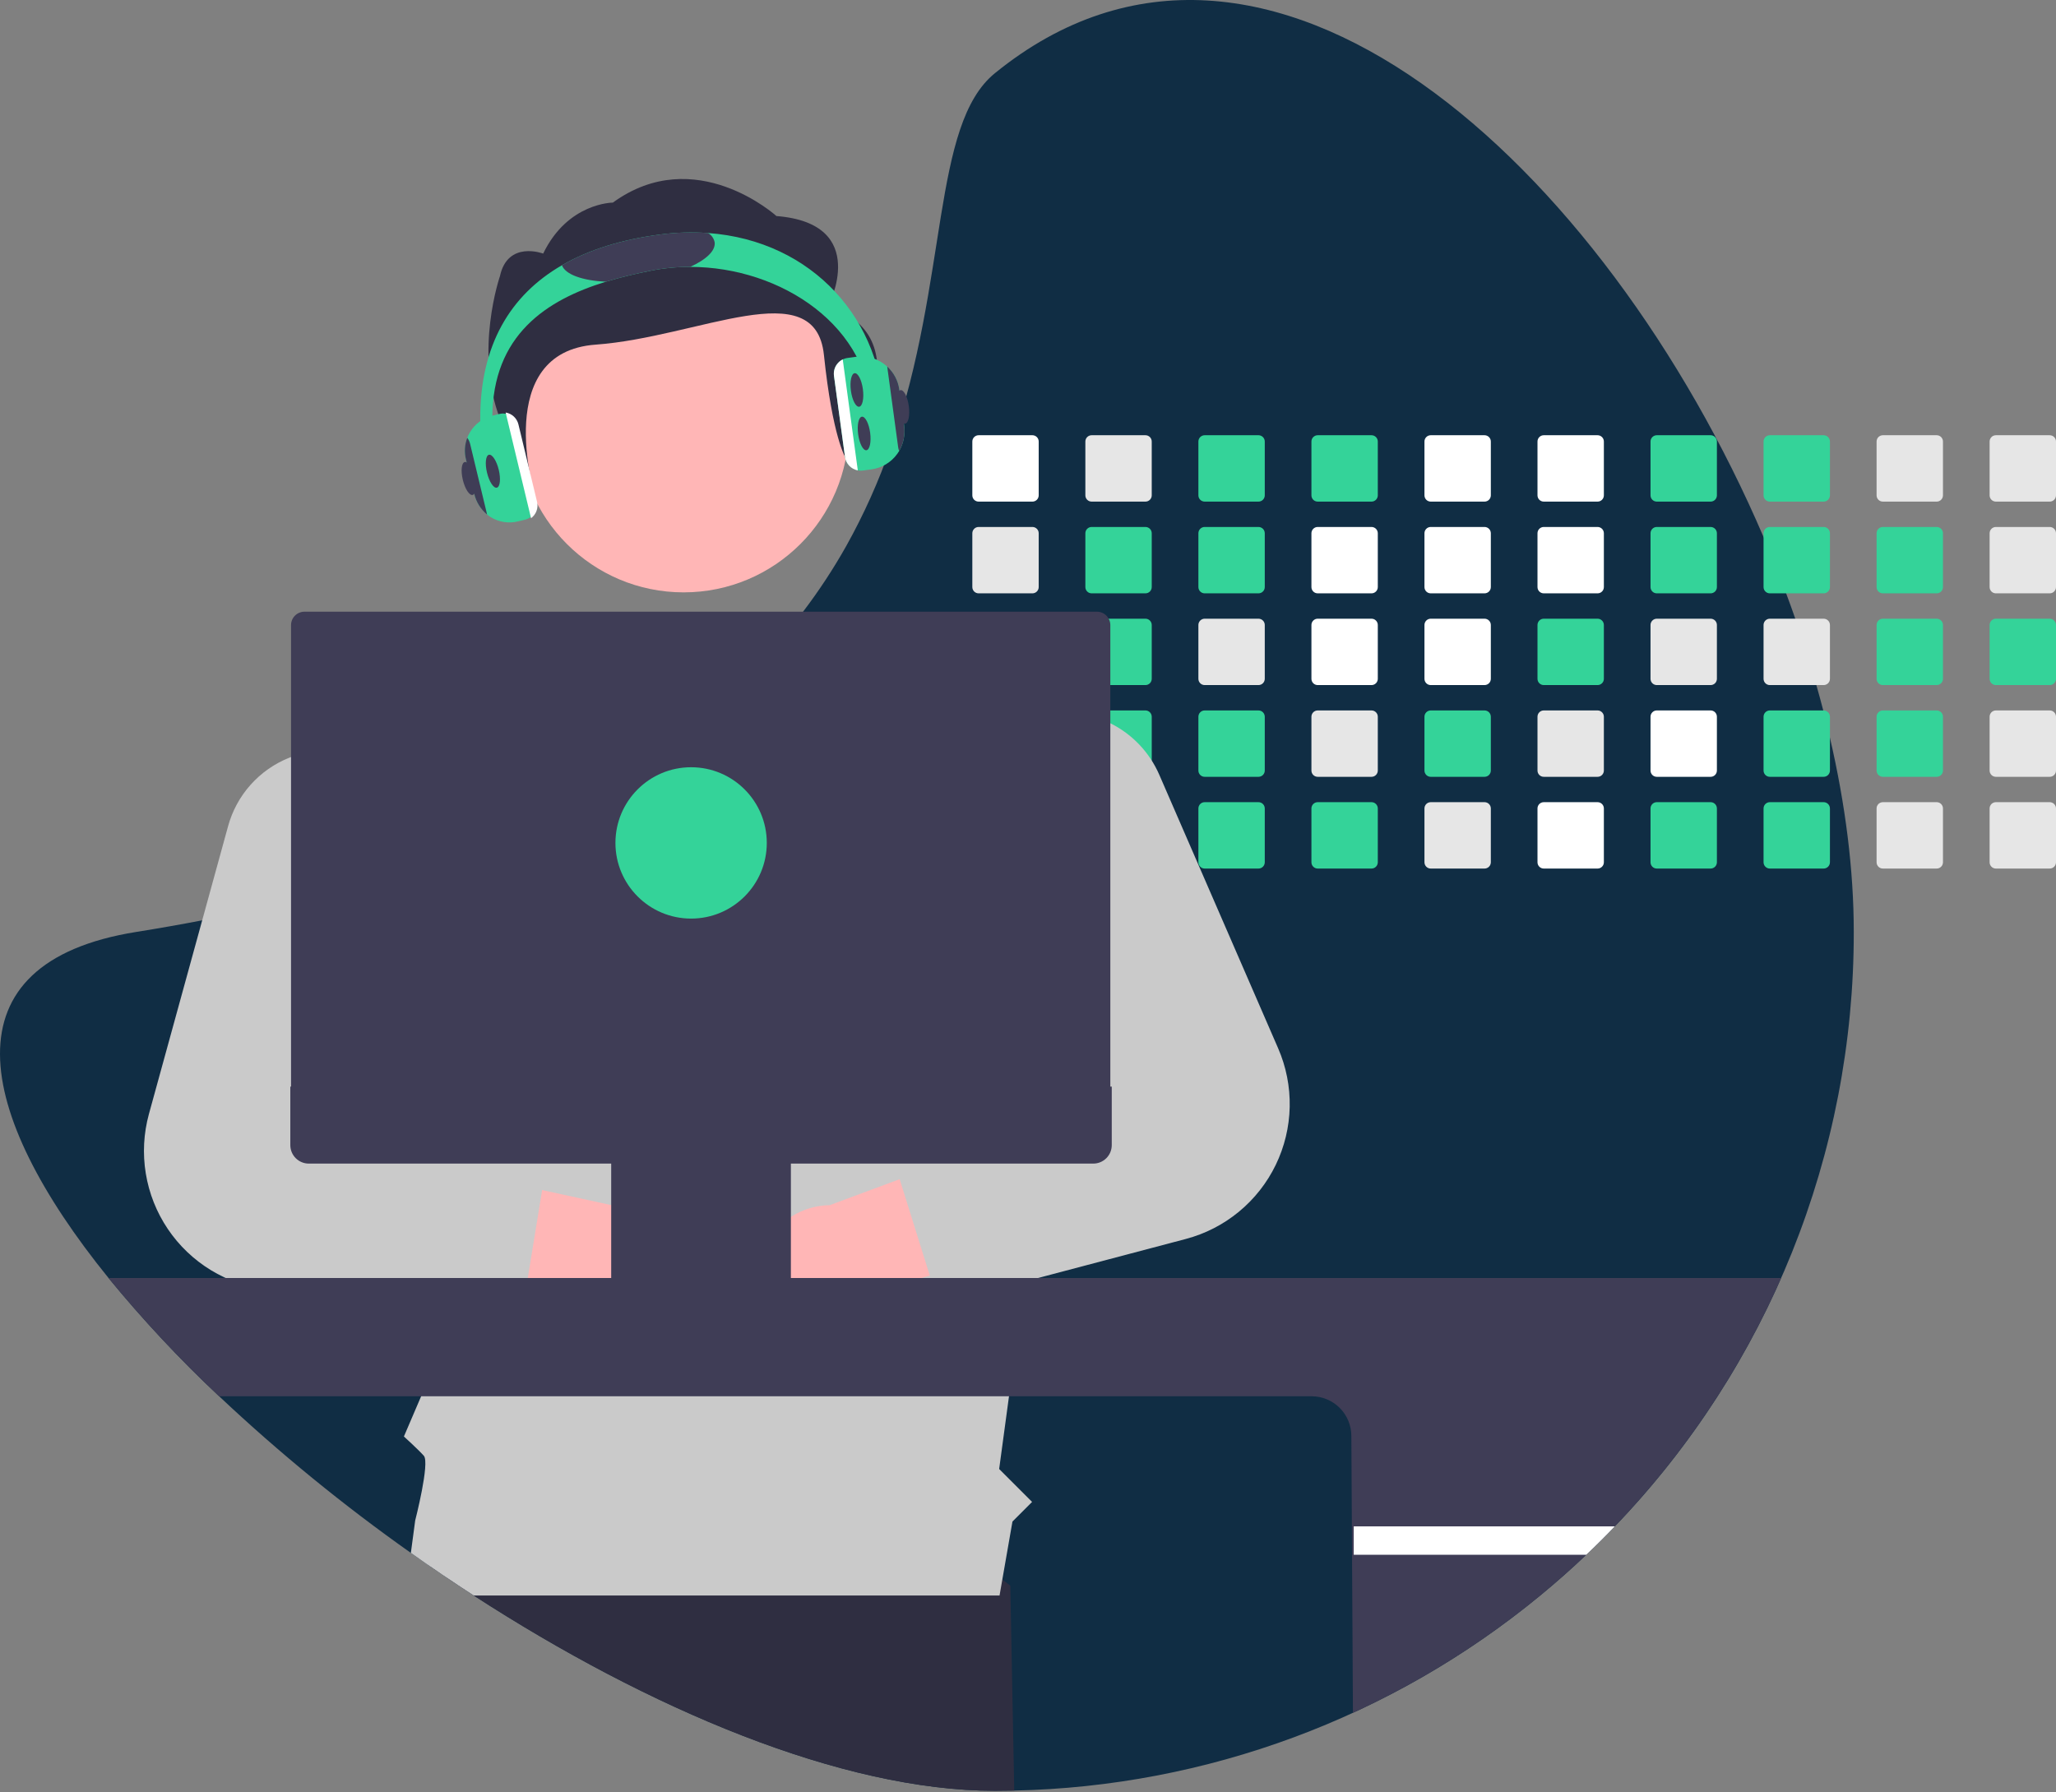 <svg width="725" height="632" viewBox="0 0 725 632" fill="none" xmlns="http://www.w3.org/2000/svg">
<rect x="0" y="0" width="725" height="632" fill="#808080" stroke="none"/>
<g clip-path="url(#clip0_1_4)">
<path d="M653.688 328.635C653.783 406.774 623.58 481.907 569.428 538.24C566.164 541.658 562.811 544.994 559.37 548.247C554.128 553.234 548.709 558.027 543.115 562.627C490.779 605.746 425.444 629.975 357.649 631.408C355.39 631.459 353.123 631.484 350.847 631.484C296.779 631.484 228.774 602.605 167.06 562.627C161.955 559.32 156.894 555.936 151.879 552.475C149.535 550.873 147.202 549.247 144.881 547.599C121.079 530.792 98.486 512.335 77.269 492.364C63.377 479.326 50.35 465.397 38.271 450.664C-9.148 392.173 -19.607 339.469 47.997 328.635C56.001 327.356 63.769 325.989 71.302 324.535C82.213 322.438 92.654 320.173 102.627 317.741C116.061 314.476 128.683 310.936 140.491 307.12C144.463 305.841 148.345 304.537 152.135 303.207C208.172 283.525 245.678 257.86 271.207 230.012C275.537 225.298 279.529 220.527 283.183 215.7C288.774 208.352 293.852 200.628 298.382 192.583C304.634 181.404 309.885 169.695 314.074 157.592L314.304 156.927C334.617 98.333 328.437 43.983 350.847 25.793C446.64 -51.971 565.899 58.773 621.877 189.369C624.698 195.95 627.352 202.57 629.838 209.23C630.955 212.205 632.031 215.186 633.069 218.172C635.796 225.954 638.271 233.757 640.493 241.579C641.345 244.562 642.158 247.543 642.931 250.52C643.758 253.734 644.55 256.939 645.283 260.144C650.73 283.611 653.688 306.753 653.688 328.635Z" fill="#102D44"/>
<path d="M357.649 631.408C355.39 631.459 353.123 631.484 350.847 631.484C296.779 631.484 228.774 602.605 167.06 562.627C161.955 559.32 156.894 555.936 151.879 552.475L156.278 525.71L289.431 508.031L356.259 559.132L357.649 631.408Z" fill="#2F2E41"/>
<path d="M364.059 153.475H345.085C344.497 153.475 343.933 153.708 343.518 154.124C343.102 154.54 342.869 155.103 342.868 155.691V174.674C342.869 174.964 342.926 175.252 343.038 175.52C343.149 175.788 343.313 176.032 343.519 176.237C343.724 176.442 343.969 176.605 344.237 176.715C344.506 176.826 344.794 176.882 345.085 176.882H364.059C364.645 176.882 365.208 176.649 365.623 176.236C366.039 175.822 366.273 175.26 366.275 174.674V155.691C366.274 155.103 366.04 154.541 365.624 154.126C365.209 153.71 364.646 153.476 364.059 153.475Z" fill="white"/>
<path d="M364.059 185.823H345.085C344.497 185.823 343.933 186.057 343.518 186.473C343.102 186.888 342.869 187.452 342.868 188.039V207.022C342.869 207.313 342.926 207.601 343.038 207.869C343.149 208.137 343.313 208.381 343.519 208.586C343.724 208.791 343.969 208.953 344.237 209.064C344.506 209.174 344.794 209.231 345.085 209.23H364.059C364.645 209.23 365.208 208.998 365.623 208.584C366.039 208.17 366.273 207.609 366.275 207.022V188.039C366.274 187.452 366.04 186.889 365.624 186.474C365.209 186.059 364.646 185.825 364.059 185.823Z" fill="#E6E6E6"/>
<path d="M364.059 218.172H345.085C344.497 218.172 343.933 218.406 343.518 218.821C343.102 219.237 342.869 219.8 342.868 220.388V239.363C342.868 239.654 342.925 239.942 343.036 240.211C343.147 240.48 343.31 240.725 343.516 240.931C343.722 241.137 343.967 241.3 344.236 241.411C344.505 241.522 344.793 241.579 345.085 241.579H364.059C364.647 241.578 365.21 241.345 365.626 240.929C366.041 240.514 366.275 239.95 366.275 239.363V220.388C366.274 219.801 366.04 219.238 365.624 218.823C365.209 218.408 364.646 218.174 364.059 218.172Z" fill="#E6E6E6"/>
<path d="M366.241 252.345C366.147 251.834 365.877 251.373 365.479 251.04C365.08 250.707 364.578 250.523 364.059 250.52H345.085C344.497 250.521 343.933 250.754 343.518 251.17C343.102 251.585 342.869 252.149 342.868 252.737V271.711C342.868 272.002 342.925 272.291 343.036 272.56C343.147 272.829 343.31 273.074 343.516 273.28C343.722 273.485 343.967 273.649 344.236 273.76C344.505 273.871 344.793 273.928 345.085 273.927H364.059C364.647 273.927 365.21 273.694 365.626 273.278C366.041 272.862 366.275 272.299 366.275 271.711V252.737C366.277 252.605 366.266 252.474 366.241 252.345Z" fill="#E6E6E6"/>
<path d="M364.92 283.04C364.647 282.927 364.354 282.869 364.059 282.869H345.084C344.793 282.869 344.505 282.925 344.236 283.037C343.967 283.148 343.722 283.311 343.516 283.517C343.31 283.723 343.147 283.967 343.036 284.237C342.925 284.506 342.868 284.794 342.868 285.085V304.06C342.867 304.351 342.923 304.64 343.034 304.909C343.145 305.179 343.309 305.424 343.515 305.63C343.721 305.836 343.965 305.999 344.235 306.11C344.504 306.221 344.793 306.277 345.084 306.276H364.059C364.647 306.276 365.21 306.042 365.626 305.627C366.041 305.211 366.275 304.648 366.275 304.06V285.085C366.274 284.649 366.145 284.223 365.904 283.859C365.663 283.496 365.321 283.211 364.92 283.04Z" fill="#E6E6E6"/>
<path d="M403.917 153.475H384.943C384.355 153.475 383.792 153.708 383.376 154.124C382.961 154.54 382.727 155.103 382.727 155.691V174.674C382.727 174.964 382.785 175.252 382.896 175.52C383.008 175.788 383.171 176.032 383.377 176.237C383.583 176.442 383.827 176.605 384.096 176.715C384.365 176.826 384.652 176.882 384.943 176.882H403.917C404.504 176.882 405.066 176.649 405.482 176.236C405.897 175.822 406.132 175.26 406.134 174.674V155.691C406.132 155.103 405.898 154.541 405.483 154.126C405.067 153.71 404.505 153.476 403.917 153.475Z" fill="#E6E6E6"/>
<path d="M403.917 185.823H384.943C384.355 185.823 383.792 186.057 383.376 186.473C382.961 186.888 382.727 187.452 382.727 188.039V207.022C382.727 207.313 382.785 207.601 382.896 207.869C383.008 208.137 383.171 208.381 383.377 208.586C383.583 208.791 383.827 208.953 384.096 209.064C384.365 209.174 384.652 209.231 384.943 209.23H403.917C404.504 209.23 405.066 208.998 405.482 208.584C405.897 208.17 406.132 207.609 406.134 207.022V188.039C406.132 187.452 405.898 186.889 405.483 186.474C405.067 186.059 404.505 185.825 403.917 185.823Z" fill="#34D399"/>
<path d="M403.917 218.172H384.943C384.355 218.172 383.792 218.406 383.376 218.821C382.961 219.237 382.727 219.8 382.727 220.388V239.363C382.726 239.654 382.783 239.942 382.894 240.211C383.005 240.48 383.169 240.725 383.375 240.931C383.58 241.137 383.825 241.3 384.094 241.411C384.363 241.522 384.652 241.579 384.943 241.579H403.917C404.505 241.578 405.069 241.345 405.484 240.929C405.9 240.514 406.133 239.95 406.134 239.363V220.388C406.132 219.801 405.898 219.238 405.483 218.823C405.067 218.408 404.505 218.174 403.917 218.172Z" fill="#34D399"/>
<path d="M403.917 250.52H384.943C384.478 250.521 384.026 250.668 383.649 250.94C383.273 251.212 382.992 251.596 382.846 252.038C382.767 252.262 382.727 252.499 382.727 252.737V271.711C382.726 272.002 382.783 272.291 382.894 272.56C383.005 272.829 383.169 273.074 383.375 273.28C383.58 273.485 383.825 273.649 384.094 273.76C384.363 273.871 384.652 273.928 384.943 273.927H403.917C404.505 273.927 405.069 273.694 405.484 273.278C405.9 272.862 406.133 272.299 406.134 271.711V252.737C406.132 252.149 405.898 251.587 405.483 251.171C405.067 250.756 404.505 250.522 403.917 250.52Z" fill="#34D399"/>
<path d="M403.917 282.869H384.943C384.652 282.869 384.363 282.925 384.094 283.037C383.825 283.148 383.58 283.311 383.375 283.517C383.169 283.723 383.005 283.967 382.894 284.237C382.783 284.506 382.726 284.794 382.727 285.085V304.06C382.726 304.351 382.783 304.639 382.894 304.909C383.005 305.178 383.169 305.422 383.375 305.628C383.58 305.834 383.825 305.997 384.094 306.109C384.363 306.22 384.652 306.277 384.943 306.276H403.917C404.505 306.276 405.069 306.042 405.484 305.627C405.9 305.211 406.133 304.648 406.134 304.06V285.085C406.133 284.498 405.9 283.934 405.484 283.519C405.069 283.103 404.505 282.869 403.917 282.869Z" fill="#E6E6E6"/>
<path d="M443.775 153.475H424.801C424.213 153.475 423.65 153.708 423.234 154.124C422.819 154.54 422.585 155.103 422.585 155.691V174.674C422.585 174.964 422.643 175.252 422.754 175.52C422.866 175.788 423.029 176.032 423.235 176.237C423.441 176.442 423.685 176.605 423.954 176.715C424.223 176.826 424.511 176.882 424.801 176.882H443.775C444.362 176.882 444.924 176.649 445.34 176.236C445.755 175.822 445.99 175.26 445.992 174.674V155.691C445.99 155.103 445.756 154.541 445.341 154.126C444.925 153.71 444.363 153.476 443.775 153.475Z" fill="#34D399"/>
<path d="M443.775 185.823H424.801C424.213 185.823 423.65 186.057 423.234 186.473C422.819 186.888 422.585 187.452 422.585 188.039V207.022C422.585 207.313 422.643 207.601 422.754 207.869C422.866 208.137 423.029 208.381 423.235 208.586C423.441 208.791 423.685 208.953 423.954 209.064C424.223 209.174 424.511 209.231 424.801 209.23H443.775C444.362 209.23 444.924 208.998 445.34 208.584C445.755 208.17 445.99 207.609 445.992 207.022V188.039C445.99 187.452 445.756 186.889 445.341 186.474C444.925 186.059 444.363 185.825 443.775 185.823Z" fill="#34D399"/>
<path d="M443.775 218.172H424.801C424.213 218.172 423.65 218.406 423.234 218.821C422.819 219.237 422.585 219.8 422.585 220.388V239.363C422.584 239.654 422.641 239.942 422.752 240.211C422.864 240.48 423.027 240.725 423.233 240.931C423.439 241.137 423.683 241.3 423.952 241.411C424.221 241.522 424.51 241.579 424.801 241.579H443.775C444.363 241.578 444.927 241.345 445.342 240.929C445.758 240.514 445.992 239.95 445.992 239.363V220.388C445.99 219.801 445.756 219.238 445.341 218.823C444.925 218.408 444.363 218.174 443.775 218.172Z" fill="#E6E6E6"/>
<path d="M443.775 250.52H424.801C424.213 250.521 423.65 250.754 423.234 251.17C422.819 251.585 422.585 252.149 422.585 252.737V271.711C422.584 272.002 422.641 272.291 422.752 272.56C422.864 272.829 423.027 273.074 423.233 273.28C423.439 273.485 423.683 273.649 423.952 273.76C424.221 273.871 424.51 273.928 424.801 273.927H443.775C444.363 273.927 444.927 273.694 445.342 273.278C445.758 272.862 445.992 272.299 445.992 271.711V252.737C445.99 252.149 445.756 251.587 445.341 251.171C444.925 250.756 444.363 250.522 443.775 250.52Z" fill="#34D399"/>
<path d="M443.775 282.869H424.801C424.51 282.869 424.221 282.925 423.952 283.037C423.683 283.148 423.439 283.311 423.233 283.517C423.027 283.723 422.864 283.967 422.752 284.237C422.641 284.506 422.584 284.794 422.585 285.085V304.06C422.584 304.351 422.641 304.639 422.752 304.909C422.864 305.178 423.027 305.422 423.233 305.628C423.439 305.834 423.683 305.997 423.952 306.109C424.221 306.22 424.51 306.277 424.801 306.276H443.775C444.363 306.276 444.927 306.042 445.342 305.627C445.758 305.211 445.992 304.648 445.992 304.06V285.085C445.992 284.498 445.758 283.934 445.342 283.519C444.927 283.103 444.363 282.869 443.775 282.869Z" fill="#34D399"/>
<path d="M483.634 153.475H464.659C464.072 153.475 463.508 153.708 463.093 154.124C462.677 154.54 462.443 155.103 462.443 155.691V174.674C462.443 174.964 462.501 175.252 462.613 175.52C462.724 175.788 462.888 176.032 463.093 176.237C463.299 176.442 463.543 176.605 463.812 176.715C464.081 176.826 464.369 176.882 464.659 176.882H483.634C484.22 176.882 484.783 176.649 485.198 176.236C485.614 175.822 485.848 175.26 485.85 174.674V155.691C485.848 155.103 485.614 154.541 485.199 154.126C484.784 153.71 484.221 153.476 483.634 153.475Z" fill="#34D399"/>
<path d="M483.634 185.823H464.659C464.072 185.823 463.508 186.057 463.093 186.473C462.677 186.888 462.443 187.452 462.443 188.039V207.022C462.443 207.313 462.501 207.601 462.613 207.869C462.724 208.137 462.888 208.381 463.093 208.586C463.299 208.791 463.543 208.953 463.812 209.064C464.081 209.174 464.369 209.231 464.659 209.23H483.634C484.22 209.23 484.783 208.998 485.198 208.584C485.614 208.17 485.848 207.609 485.85 207.022V188.039C485.849 187.452 485.614 186.889 485.199 186.474C484.784 186.059 484.221 185.825 483.634 185.823Z" fill="white"/>
<path d="M483.634 218.172H464.659C464.072 218.172 463.508 218.406 463.093 218.821C462.677 219.237 462.443 219.8 462.443 220.388V239.363C462.443 239.654 462.499 239.942 462.611 240.211C462.722 240.481 462.885 240.725 463.091 240.931C463.297 241.137 463.541 241.3 463.811 241.411C464.08 241.522 464.368 241.579 464.659 241.579H483.634C484.222 241.578 484.785 241.345 485.201 240.929C485.616 240.514 485.85 239.95 485.85 239.363V220.388C485.849 219.801 485.614 219.238 485.199 218.823C484.784 218.408 484.221 218.174 483.634 218.172Z" fill="white"/>
<path d="M483.634 250.52H464.659C464.072 250.521 463.508 250.754 463.093 251.17C462.677 251.585 462.443 252.149 462.443 252.737V271.711C462.443 272.002 462.499 272.291 462.611 272.56C462.722 272.829 462.885 273.074 463.091 273.28C463.297 273.485 463.541 273.649 463.811 273.76C464.08 273.871 464.368 273.928 464.659 273.927H483.634C484.222 273.927 484.785 273.694 485.201 273.278C485.616 272.862 485.85 272.299 485.85 271.711V252.737C485.848 252.149 485.614 251.587 485.199 251.171C484.784 250.756 484.221 250.522 483.634 250.52Z" fill="#E6E6E6"/>
<path d="M483.634 282.869H464.659C464.368 282.869 464.08 282.925 463.811 283.037C463.541 283.148 463.297 283.311 463.091 283.517C462.885 283.723 462.722 283.967 462.611 284.237C462.499 284.506 462.443 284.794 462.443 285.085V304.06C462.443 304.351 462.499 304.639 462.611 304.909C462.722 305.178 462.885 305.422 463.091 305.628C463.297 305.834 463.541 305.997 463.811 306.109C464.08 306.22 464.368 306.277 464.659 306.276H483.634C484.222 306.276 484.785 306.042 485.201 305.627C485.616 305.211 485.85 304.648 485.85 304.06V285.085C485.85 284.498 485.616 283.934 485.201 283.519C484.785 283.103 484.222 282.869 483.634 282.869Z" fill="#34D399"/>
<path d="M523.492 153.475H504.509C503.923 153.477 503.361 153.711 502.947 154.126C502.534 154.542 502.301 155.104 502.302 155.691V174.674C502.302 175.259 502.534 175.821 502.948 176.235C503.362 176.649 503.924 176.881 504.509 176.882H523.492C524.079 176.882 524.641 176.649 525.057 176.236C525.472 175.822 525.707 175.26 525.709 174.674V155.691C525.707 155.103 525.473 154.541 525.058 154.126C524.642 153.71 524.08 153.476 523.492 153.475Z" fill="white"/>
<path d="M523.492 185.823H504.509C503.923 185.825 503.361 186.06 502.947 186.475C502.534 186.891 502.301 187.453 502.302 188.039V207.022C502.302 207.608 502.534 208.169 502.948 208.583C503.362 208.997 503.924 209.23 504.509 209.23H523.492C524.079 209.23 524.641 208.998 525.057 208.584C525.472 208.17 525.707 207.609 525.709 207.022V188.039C525.707 187.452 525.473 186.889 525.058 186.474C524.642 186.059 524.08 185.825 523.492 185.823Z" fill="white"/>
<path d="M523.492 218.172H504.509C503.923 218.174 503.361 218.408 502.947 218.824C502.534 219.239 502.301 219.802 502.302 220.388V239.363C502.301 239.653 502.357 239.941 502.468 240.21C502.578 240.478 502.741 240.723 502.946 240.928C503.151 241.134 503.395 241.298 503.663 241.409C503.931 241.521 504.219 241.578 504.509 241.579H523.492C524.08 241.578 524.644 241.345 525.059 240.929C525.475 240.514 525.708 239.95 525.709 239.363V220.388C525.707 219.801 525.473 219.238 525.058 218.823C524.642 218.408 524.08 218.174 523.492 218.172Z" fill="white"/>
<path d="M523.492 250.52H504.509C503.923 250.522 503.361 250.757 502.947 251.172C502.534 251.588 502.301 252.15 502.302 252.737V271.711C502.301 272.002 502.357 272.29 502.468 272.558C502.578 272.827 502.741 273.071 502.946 273.277C503.151 273.483 503.395 273.646 503.663 273.758C503.931 273.87 504.219 273.927 504.509 273.927H523.492C524.08 273.927 524.644 273.694 525.059 273.278C525.475 272.862 525.708 272.299 525.709 271.711V252.737C525.707 252.149 525.473 251.587 525.058 251.171C524.642 250.756 524.08 250.522 523.492 250.52Z" fill="#34D399"/>
<path d="M523.492 282.869H504.509C504.219 282.869 503.931 282.927 503.663 283.039C503.395 283.15 503.151 283.314 502.946 283.519C502.741 283.725 502.578 283.97 502.468 284.238C502.357 284.507 502.301 284.795 502.302 285.085V304.06C502.301 304.35 502.357 304.638 502.468 304.907C502.578 305.176 502.741 305.42 502.946 305.626C503.151 305.832 503.395 305.995 503.663 306.107C503.931 306.218 504.219 306.276 504.509 306.276H523.492C524.08 306.276 524.644 306.042 525.059 305.627C525.475 305.211 525.708 304.648 525.709 304.06V285.085C525.708 284.498 525.475 283.934 525.059 283.519C524.644 283.103 524.08 282.869 523.492 282.869Z" fill="#E6E6E6"/>
<path d="M563.351 153.475H544.368C543.781 153.477 543.22 153.711 542.806 154.126C542.392 154.542 542.16 155.104 542.16 155.691V174.674C542.16 175.259 542.393 175.821 542.807 176.235C543.221 176.649 543.782 176.881 544.368 176.882H563.351C563.937 176.882 564.5 176.649 564.915 176.236C565.33 175.822 565.565 175.26 565.567 174.674V155.691C565.565 155.103 565.331 154.541 564.916 154.126C564.501 153.71 563.938 153.476 563.351 153.475Z" fill="white"/>
<path d="M563.351 185.823H544.368C543.781 185.825 543.22 186.06 542.806 186.475C542.392 186.891 542.16 187.453 542.16 188.039V207.022C542.16 207.608 542.393 208.169 542.807 208.583C543.221 208.997 543.782 209.23 544.368 209.23H563.351C563.937 209.23 564.5 208.998 564.915 208.584C565.33 208.17 565.565 207.609 565.567 207.022V188.039C565.565 187.452 565.331 186.889 564.916 186.474C564.501 186.059 563.938 185.825 563.351 185.823Z" fill="white"/>
<path d="M563.351 218.172H544.368C543.781 218.174 543.22 218.408 542.806 218.824C542.392 219.239 542.16 219.802 542.16 220.388V239.363C542.159 239.653 542.216 239.941 542.326 240.21C542.437 240.478 542.599 240.723 542.804 240.928C543.009 241.134 543.253 241.298 543.521 241.409C543.789 241.521 544.077 241.578 544.368 241.579H563.351C563.938 241.578 564.502 241.345 564.917 240.929C565.333 240.514 565.567 239.95 565.567 239.363V220.388C565.565 219.801 565.331 219.238 564.916 218.823C564.501 218.408 563.938 218.174 563.351 218.172Z" fill="#34D399"/>
<path d="M563.351 250.52H544.368C543.781 250.522 543.22 250.757 542.806 251.172C542.392 251.588 542.16 252.15 542.16 252.737V271.711C542.159 272.002 542.216 272.29 542.326 272.558C542.437 272.827 542.599 273.071 542.804 273.277C543.009 273.483 543.253 273.646 543.521 273.758C543.789 273.87 544.077 273.927 544.368 273.927H563.351C563.938 273.927 564.502 273.694 564.917 273.278C565.333 272.862 565.567 272.299 565.567 271.711V252.737C565.565 252.149 565.331 251.587 564.916 251.171C564.501 250.756 563.938 250.522 563.351 250.52Z" fill="#E6E6E6"/>
<path d="M563.351 282.869H544.368C544.077 282.869 543.789 282.927 543.521 283.039C543.253 283.15 543.009 283.314 542.804 283.519C542.599 283.725 542.437 283.97 542.326 284.238C542.216 284.507 542.159 284.795 542.16 285.085V304.06C542.159 304.35 542.216 304.638 542.326 304.907C542.437 305.176 542.599 305.42 542.804 305.626C543.009 305.832 543.253 305.995 543.521 306.107C543.789 306.218 544.077 306.276 544.368 306.276H563.351C563.938 306.276 564.502 306.042 564.917 305.627C565.333 305.211 565.567 304.648 565.567 304.06V285.085C565.567 284.498 565.333 283.934 564.917 283.519C564.502 283.103 563.938 282.869 563.351 282.869Z" fill="white"/>
<path d="M603.209 153.475H584.226C583.639 153.477 583.078 153.711 582.664 154.126C582.25 154.542 582.018 155.104 582.018 155.691V174.674C582.018 175.259 582.251 175.821 582.665 176.235C583.079 176.649 583.64 176.881 584.226 176.882H603.209C603.795 176.882 604.358 176.649 604.773 176.236C605.189 175.822 605.423 175.26 605.425 174.674V155.691C605.423 155.103 605.189 154.541 604.774 154.126C604.359 153.71 603.796 153.476 603.209 153.475Z" fill="#34D399"/>
<path d="M603.209 185.823H584.226C583.639 185.825 583.078 186.06 582.664 186.475C582.25 186.891 582.018 187.453 582.018 188.039V207.022C582.018 207.608 582.251 208.169 582.665 208.583C583.079 208.997 583.64 209.23 584.226 209.23H603.209C603.795 209.23 604.358 208.998 604.773 208.584C605.189 208.17 605.423 207.609 605.425 207.022V188.039C605.423 187.452 605.189 186.889 604.774 186.474C604.359 186.059 603.796 185.825 603.209 185.823Z" fill="#34D399"/>
<path d="M603.209 218.172H584.226C583.639 218.174 583.078 218.408 582.664 218.824C582.25 219.239 582.018 219.802 582.018 220.388V239.363C582.017 239.653 582.074 239.941 582.184 240.21C582.295 240.478 582.457 240.723 582.662 240.928C582.867 241.134 583.111 241.298 583.379 241.409C583.648 241.521 583.935 241.578 584.226 241.579H603.209C603.796 241.578 604.36 241.345 604.775 240.929C605.191 240.514 605.425 239.95 605.425 239.363V220.388C605.423 219.801 605.189 219.238 604.774 218.823C604.359 218.408 603.796 218.174 603.209 218.172Z" fill="#E6E6E6"/>
<path d="M603.209 250.52H584.226C583.639 250.522 583.078 250.757 582.664 251.172C582.25 251.588 582.018 252.15 582.018 252.737V271.711C582.017 272.002 582.074 272.29 582.184 272.558C582.295 272.827 582.457 273.071 582.662 273.277C582.867 273.483 583.111 273.646 583.379 273.758C583.648 273.87 583.935 273.927 584.226 273.927H603.209C603.796 273.927 604.36 273.694 604.776 273.278C605.191 272.862 605.425 272.299 605.425 271.711V252.737C605.423 252.149 605.189 251.587 604.774 251.171C604.359 250.756 603.796 250.522 603.209 250.52Z" fill="white"/>
<path d="M603.209 282.869H584.226C583.935 282.869 583.648 282.927 583.379 283.039C583.111 283.15 582.867 283.314 582.662 283.519C582.457 283.725 582.295 283.97 582.184 284.238C582.074 284.507 582.017 284.795 582.018 285.085V304.06C582.017 304.35 582.074 304.638 582.184 304.907C582.295 305.176 582.457 305.42 582.662 305.626C582.867 305.832 583.111 305.995 583.379 306.107C583.648 306.218 583.935 306.276 584.226 306.276H603.209C603.796 306.276 604.36 306.042 604.776 305.627C605.191 305.211 605.425 304.648 605.425 304.06V285.085C605.425 284.498 605.191 283.934 604.776 283.519C604.36 283.103 603.796 282.869 603.209 282.869Z" fill="#34D399"/>
<path d="M643.067 153.475H624.084C623.498 153.477 622.936 153.711 622.522 154.126C622.109 154.542 621.876 155.104 621.876 155.691V174.674C621.877 175.259 622.109 175.821 622.523 176.235C622.937 176.649 623.499 176.881 624.084 176.882H643.067C643.654 176.882 644.216 176.649 644.632 176.236C645.047 175.822 645.281 175.26 645.284 174.674V155.691C645.282 155.103 645.048 154.541 644.632 154.126C644.217 153.71 643.654 153.476 643.067 153.475Z" fill="#34D399"/>
<path d="M643.067 185.823H624.084C623.498 185.825 622.936 186.06 622.522 186.475C622.108 186.891 621.876 187.453 621.876 188.039V207.022C621.877 207.608 622.109 208.169 622.523 208.583C622.937 208.997 623.499 209.23 624.084 209.23H643.067C643.654 209.23 644.216 208.998 644.632 208.584C645.047 208.17 645.281 207.609 645.284 207.022V188.039C645.282 187.452 645.048 186.889 644.632 186.474C644.217 186.059 643.654 185.825 643.067 185.823Z" fill="#34D399"/>
<path d="M643.067 218.172H624.084C623.498 218.174 622.936 218.408 622.522 218.824C622.109 219.239 621.876 219.802 621.876 220.388V239.363C621.876 239.653 621.932 239.941 622.043 240.21C622.153 240.478 622.316 240.723 622.521 240.928C622.726 241.134 622.969 241.298 623.238 241.409C623.506 241.521 623.794 241.578 624.084 241.579H643.067C643.655 241.578 644.218 241.345 644.634 240.929C645.05 240.514 645.283 239.95 645.284 239.363V220.388C645.282 219.801 645.048 219.238 644.632 218.823C644.217 218.408 643.654 218.174 643.067 218.172Z" fill="#E6E6E6"/>
<path d="M643.067 250.52H624.084C623.498 250.522 622.936 250.757 622.522 251.172C622.109 251.588 621.876 252.15 621.876 252.737V271.711C621.876 272.002 621.932 272.29 622.043 272.558C622.153 272.827 622.316 273.071 622.521 273.277C622.726 273.483 622.969 273.646 623.238 273.758C623.506 273.87 623.794 273.927 624.084 273.927H643.067C643.655 273.927 644.218 273.694 644.634 273.278C645.05 272.862 645.283 272.299 645.284 271.711V252.737C645.282 252.149 645.048 251.587 644.632 251.171C644.217 250.756 643.654 250.522 643.067 250.52Z" fill="#34D399"/>
<path d="M643.067 282.869H624.084C623.794 282.869 623.506 282.927 623.238 283.039C622.969 283.15 622.726 283.314 622.521 283.519C622.316 283.725 622.153 283.97 622.043 284.238C621.932 284.507 621.876 284.795 621.876 285.085V304.06C621.876 304.35 621.932 304.638 622.043 304.907C622.153 305.176 622.316 305.42 622.521 305.626C622.726 305.832 622.969 305.995 623.238 306.107C623.506 306.218 623.794 306.276 624.084 306.276H643.067C643.655 306.276 644.218 306.042 644.634 305.627C645.05 305.211 645.283 304.648 645.284 304.06V285.085C645.283 284.498 645.05 283.934 644.634 283.519C644.218 283.103 643.655 282.869 643.067 282.869Z" fill="#34D399"/>
<path d="M682.926 153.475H663.943C663.356 153.477 662.795 153.711 662.381 154.126C661.967 154.542 661.735 155.104 661.735 155.691V174.674C661.735 175.259 661.968 175.821 662.382 176.235C662.796 176.649 663.357 176.881 663.943 176.882H682.926C683.512 176.882 684.074 176.649 684.49 176.236C684.905 175.822 685.14 175.26 685.142 174.674V155.691C685.14 155.103 684.906 154.541 684.491 154.126C684.075 153.71 683.513 153.476 682.926 153.475Z" fill="#E6E6E6"/>
<path d="M682.926 185.823H663.943C663.356 185.825 662.795 186.06 662.381 186.475C661.967 186.891 661.735 187.453 661.735 188.039V207.022C661.735 207.608 661.968 208.169 662.382 208.583C662.796 208.997 663.357 209.23 663.943 209.23H682.926C683.512 209.23 684.074 208.998 684.49 208.584C684.905 208.17 685.14 207.609 685.142 207.022V188.039C685.14 187.452 684.906 186.889 684.491 186.474C684.075 186.059 683.513 185.825 682.926 185.823Z" fill="#34D399"/>
<path d="M682.926 218.172H663.943C663.356 218.174 662.795 218.408 662.381 218.824C661.967 219.239 661.735 219.802 661.735 220.388V239.363C661.734 239.653 661.791 239.941 661.901 240.21C662.012 240.478 662.174 240.723 662.379 240.928C662.584 241.134 662.828 241.298 663.096 241.409C663.364 241.521 663.652 241.578 663.943 241.579H682.926C683.513 241.578 684.077 241.345 684.492 240.929C684.908 240.514 685.141 239.95 685.142 239.363V220.388C685.14 219.801 684.906 219.238 684.491 218.823C684.075 218.408 683.513 218.174 682.926 218.172Z" fill="#34D399"/>
<path d="M682.926 250.52H663.943C663.356 250.522 662.795 250.757 662.381 251.172C661.967 251.588 661.735 252.15 661.735 252.737V271.711C661.734 272.002 661.791 272.29 661.901 272.558C662.012 272.827 662.174 273.071 662.379 273.277C662.584 273.483 662.828 273.646 663.096 273.758C663.364 273.87 663.652 273.927 663.943 273.927H682.926C683.513 273.927 684.077 273.694 684.492 273.278C684.908 272.862 685.141 272.299 685.142 271.711V252.737C685.14 252.149 684.906 251.587 684.491 251.171C684.075 250.756 683.513 250.522 682.926 250.52Z" fill="#34D399"/>
<path d="M682.926 282.869H663.943C663.652 282.869 663.364 282.927 663.096 283.039C662.828 283.15 662.584 283.314 662.379 283.519C662.174 283.725 662.012 283.97 661.901 284.238C661.791 284.507 661.734 284.795 661.735 285.085V304.06C661.734 304.35 661.791 304.638 661.901 304.907C662.012 305.176 662.174 305.42 662.379 305.626C662.584 305.832 662.828 305.995 663.096 306.107C663.364 306.218 663.652 306.276 663.943 306.276H682.926C683.513 306.276 684.077 306.042 684.492 305.627C684.908 305.211 685.141 304.648 685.142 304.06V285.085C685.141 284.498 684.908 283.934 684.492 283.519C684.077 283.103 683.513 282.869 682.926 282.869Z" fill="#E6E6E6"/>
<path d="M722.784 153.475H703.801C703.214 153.477 702.653 153.711 702.239 154.126C701.825 154.542 701.593 155.104 701.593 155.691V174.674C701.593 175.259 701.826 175.821 702.24 176.235C702.654 176.649 703.215 176.881 703.801 176.882H722.784C723.37 176.882 723.933 176.649 724.348 176.236C724.763 175.822 724.998 175.26 725 174.674V155.691C724.998 155.103 724.764 154.541 724.349 154.126C723.934 153.71 723.371 153.476 722.784 153.475Z" fill="#E6E6E6"/>
<path d="M722.784 185.823H703.801C703.214 185.825 702.653 186.06 702.239 186.475C701.825 186.891 701.593 187.453 701.593 188.039V207.022C701.593 207.608 701.826 208.169 702.24 208.583C702.654 208.997 703.215 209.23 703.801 209.23H722.784C723.37 209.23 723.933 208.998 724.348 208.584C724.763 208.17 724.998 207.609 725 207.022V188.039C724.998 187.452 724.764 186.889 724.349 186.474C723.934 186.059 723.371 185.825 722.784 185.823Z" fill="#E6E6E6"/>
<path d="M722.784 218.172H703.801C703.214 218.174 702.653 218.408 702.239 218.824C701.825 219.239 701.593 219.802 701.593 220.388V239.363C701.592 239.653 701.648 239.941 701.759 240.21C701.87 240.478 702.032 240.723 702.237 240.928C702.442 241.134 702.686 241.298 702.954 241.409C703.222 241.521 703.51 241.578 703.801 241.579H722.784C723.371 241.578 723.935 241.345 724.35 240.929C724.766 240.514 725 239.95 725 239.363V220.388C724.998 219.801 724.764 219.238 724.349 218.823C723.934 218.408 723.371 218.174 722.784 218.172Z" fill="#34D399"/>
<path d="M722.784 250.52H703.801C703.214 250.522 702.653 250.757 702.239 251.172C701.825 251.588 701.593 252.15 701.593 252.737V271.711C701.592 272.002 701.648 272.29 701.759 272.558C701.87 272.827 702.032 273.071 702.237 273.277C702.442 273.483 702.686 273.646 702.954 273.758C703.222 273.87 703.51 273.927 703.801 273.927H722.784C723.371 273.927 723.935 273.694 724.35 273.278C724.766 272.862 725 272.299 725 271.711V252.737C724.998 252.149 724.764 251.587 724.349 251.171C723.934 250.756 723.371 250.522 722.784 250.52Z" fill="#E6E6E6"/>
<path d="M722.784 282.869H703.801C703.51 282.869 703.222 282.927 702.954 283.039C702.686 283.15 702.442 283.314 702.237 283.519C702.032 283.725 701.87 283.97 701.759 284.238C701.648 284.507 701.592 284.795 701.593 285.085V304.06C701.592 304.35 701.648 304.638 701.759 304.907C701.87 305.176 702.032 305.42 702.237 305.626C702.442 305.832 702.686 305.995 702.954 306.107C703.222 306.218 703.51 306.276 703.801 306.276H722.784C723.371 306.276 723.935 306.042 724.35 305.627C724.766 305.211 725 304.648 725 304.06V285.085C725 284.498 724.766 283.934 724.35 283.519C723.935 283.103 723.371 282.869 722.784 282.869Z" fill="#E6E6E6"/>
<path d="M286.488 562.629H285.959L286.411 562.569L286.488 562.629Z" fill="#2F2E41"/>
<path d="M241.071 208.885C273.235 208.885 299.309 182.811 299.309 150.647C299.309 118.484 273.235 92.41 241.071 92.41C208.908 92.41 182.834 118.484 182.834 150.647C182.834 182.811 208.908 208.885 241.071 208.885Z" fill="#FFB6B6"/>
<path d="M292.072 107.948C292.072 107.948 307.304 78.83 273.793 76.182C273.793 76.182 245.225 50.267 216.106 71.445C216.106 71.445 200.223 71.445 191.538 89.418C191.538 89.418 179.046 84.681 176.301 97.36C176.301 97.36 167.16 123.831 176.301 147.656C185.442 171.481 188.478 174.128 188.478 174.128C188.478 174.128 173.458 124.178 210.018 121.531C246.578 118.884 287.49 96.036 290.537 125.155C293.583 154.274 298.168 161.448 298.168 161.448C298.168 161.448 327.107 119.861 292.072 107.948Z" fill="#2F2E41"/>
<path d="M391.719 294.172L391.532 295.161L389.426 306.276L374.876 383.163L374.015 387.689L372.208 397.261L369.736 410.32L364.255 439.259L362.687 447.553L362.098 450.664L361.894 451.755L360.266 460.339L359.771 462.93L355.799 492.364L352.33 518.012L363.94 529.622L357.018 536.544L352.475 562.568L352.483 562.627H167.061C159.559 557.768 152.166 552.759 144.881 547.599L146.407 536.177C146.407 536.177 151.658 515.779 149.45 513.341C147.251 510.904 142.426 506.548 142.426 506.548L148.504 492.364L149.348 490.395L147.933 461.047L147.899 460.339L147.43 450.664L147.37 449.42L147.276 447.553L145.478 410.32L145.444 409.706L144.898 398.42L144.387 387.689L144.165 383.163L141.974 337.874L140.491 307.12L139.196 280.346L144.404 278.582L200.108 259.65L223.183 229.654L271.207 230.012L294.716 230.191L333.944 266.571L342.868 270.833L342.937 270.867L349.338 273.927L365.568 281.676L382.727 289.876L391.532 294.078L391.719 294.172Z" fill="#CACACA"/>
<path d="M229.389 475.257C225.87 476.621 222.094 477.196 218.329 476.942C214.563 476.689 210.899 475.613 207.594 473.79C204.29 471.967 201.425 469.442 199.202 466.392C196.978 463.342 195.451 459.842 194.727 456.138L103.896 443.251L135.471 407.534L216.885 425.247C223.188 424.443 229.567 425.979 234.814 429.564C240.06 433.149 243.809 438.534 245.35 444.698C246.891 450.863 246.118 457.378 243.176 463.011C240.234 468.643 235.329 473 229.389 475.257V475.257Z" fill="#FFB6B6"/>
<path d="M188.89 410.32C187.208 408.187 184.826 406.717 182.165 406.169L144.898 398.421L141.071 397.628C138.846 397.164 136.745 396.235 134.905 394.903C133.064 393.571 131.526 391.865 130.39 389.897C129.212 387.831 128.499 385.533 128.302 383.163C128.124 381.008 128.382 378.84 129.06 376.787L141.974 337.875L150.353 312.626C151.369 309.581 151.968 306.413 152.135 303.207C152.602 294.336 149.857 285.594 144.403 278.582C139.609 272.418 132.959 267.96 125.436 265.866C117.913 263.773 109.917 264.154 102.627 266.955C102.414 267.032 102.193 267.117 101.979 267.202C96.752 269.289 92.082 272.564 88.337 276.767C84.593 280.97 81.877 285.986 80.405 291.419L71.302 324.535L52.523 392.803C50.643 399.643 50.264 406.809 51.41 413.809C52.556 420.809 55.201 427.479 59.164 433.363C63.128 439.246 68.315 444.203 74.372 447.896C80.429 451.588 87.212 453.928 94.257 454.756L147.932 461.047L172.771 463.962C175.644 464.307 178.54 463.557 180.885 461.862C183.229 460.167 184.849 457.651 185.421 454.816C185.461 454.661 185.493 454.505 185.515 454.347L186.112 450.664L191.166 419.654L191.217 419.339C191.481 417.756 191.41 416.136 191.009 414.583C190.608 413.03 189.886 411.578 188.89 410.32Z" fill="#CACACA"/>
<path d="M287.244 476.251C290.921 477.105 294.739 477.142 298.432 476.36C302.124 475.578 305.6 473.996 308.614 471.725C311.629 469.454 314.109 466.55 315.88 463.218C317.651 459.885 318.669 456.204 318.864 452.435L406.97 426.868L370.673 395.961L292.571 424.978C286.217 425.071 280.119 427.491 275.43 431.78C270.742 436.069 267.79 441.928 267.133 448.249C266.477 454.569 268.161 460.91 271.868 466.071C275.574 471.233 281.046 474.855 287.244 476.251V476.251Z" fill="#FFB6B6"/>
<path d="M450.714 369.678L408.81 273.237C405.383 265.319 399.261 258.872 391.532 255.038C389.143 253.862 386.634 252.947 384.048 252.31C383.647 252.208 383.247 252.114 382.846 252.038C377.363 250.841 371.676 250.946 366.241 252.345C361.273 253.621 356.63 255.93 352.614 259.122C348.599 262.313 345.301 266.316 342.936 270.867C342.911 270.905 342.888 270.945 342.868 270.987C340.227 276.096 338.822 281.755 338.767 287.507C338.713 293.259 340.009 298.943 342.553 304.102L343.073 305.142L372.685 364.614C373.696 366.648 374.266 368.873 374.357 371.142C374.448 373.411 374.058 375.674 373.213 377.782C372.368 379.89 371.087 381.796 369.453 383.374C367.82 384.952 365.871 386.167 363.735 386.939L361.655 387.689L324.252 401.199C321.445 402.201 319.137 404.252 317.812 406.922C316.488 409.591 316.251 412.671 317.151 415.511L317.245 415.81L327.73 449.36C327.781 449.514 327.832 449.667 327.892 449.82C327.984 450.11 328.098 450.392 328.232 450.664C329.347 453.163 331.316 455.183 333.787 456.359C336.257 457.536 339.066 457.793 341.709 457.083L361.894 451.755L366.011 450.664L418.135 436.898C424.994 435.086 431.38 431.813 436.856 427.303C442.332 422.793 446.769 417.154 449.863 410.77C452.956 404.386 454.634 397.409 454.781 390.317C454.928 383.224 453.541 376.184 450.714 369.678L450.714 369.678Z" fill="#CACACA"/>
<path d="M38.271 450.664C50.35 465.397 63.377 479.326 77.269 492.364H462.529C466.24 492.37 469.798 493.847 472.422 496.473C475.046 499.098 476.522 502.657 476.525 506.369L477.079 603.994C500.78 593.105 522.975 579.201 543.115 562.627C548.706 558.033 554.125 553.24 559.37 548.247C562.805 544.991 566.158 541.655 569.428 538.24C593.947 512.698 613.801 483.058 628.091 450.664H38.271Z" fill="#3F3D56"/>
<path d="M569.428 538.24C566.164 541.658 562.811 544.994 559.37 548.247H477.36V538.24H569.428Z" fill="white"/>
<path d="M390.952 218.172C390.547 217.424 389.948 216.8 389.217 216.364C388.486 215.929 387.652 215.7 386.801 215.7H107.35C106.097 215.703 104.896 216.203 104.011 217.09C103.126 217.976 102.628 219.178 102.627 220.431V387.689H391.532V220.431C391.536 219.64 391.337 218.862 390.952 218.172Z" fill="#3F3D56"/>
<path d="M102.375 383.161V403.801C102.375 404.656 102.543 405.503 102.87 406.294C103.198 407.084 103.678 407.803 104.283 408.408C104.888 409.013 105.606 409.493 106.397 409.82C107.187 410.148 108.034 410.316 108.89 410.316H215.523V451.05H214.106C213.995 451.05 213.885 451.071 213.782 451.114C213.68 451.156 213.586 451.219 213.508 451.297C213.429 451.376 213.367 451.469 213.324 451.572C213.282 451.675 213.26 451.785 213.26 451.896V454.729C213.26 454.84 213.282 454.95 213.324 455.053C213.367 455.156 213.429 455.249 213.508 455.328C213.586 455.406 213.68 455.469 213.782 455.511C213.885 455.554 213.995 455.576 214.106 455.576H280.302C280.413 455.576 280.524 455.554 280.626 455.511C280.729 455.469 280.822 455.406 280.901 455.328C280.979 455.249 281.042 455.156 281.084 455.053C281.127 454.95 281.149 454.84 281.149 454.729V451.896C281.149 451.785 281.127 451.675 281.084 451.572C281.042 451.469 280.979 451.376 280.901 451.297C280.822 451.219 280.729 451.156 280.626 451.114C280.524 451.071 280.413 451.05 280.302 451.05H278.886V410.316H385.518C386.374 410.316 387.221 410.148 388.012 409.82C388.802 409.493 389.521 409.013 390.126 408.408C390.731 407.803 391.211 407.084 391.538 406.294C391.865 405.503 392.034 404.656 392.034 403.801V383.161H102.375Z" fill="#3F3D56"/>
<path d="M243.704 323.921C258.442 323.921 270.39 311.974 270.39 297.236C270.39 282.498 258.442 270.55 243.704 270.55C228.966 270.55 217.019 282.498 217.019 297.236C217.019 311.974 228.966 323.921 243.704 323.921Z" fill="#34D399"/>
<path d="M311.696 147.465H307.434C307.434 115.244 275.546 94.13 243.376 94.113C238.697 94.1 234.028 94.554 229.439 95.469C224.274 96.5 218.912 97.736 213.644 99.347C192.871 105.714 173.607 118.023 173.607 147.465C173.603 153.183 174.33 158.878 175.772 164.411L171.646 165.485C170.116 159.601 169.343 153.545 169.345 147.465C169.345 121.74 179.906 104.069 198.148 93.534C207.737 87.993 219.441 84.421 232.849 82.683C238.429 81.94 244.069 81.769 249.684 82.171C286.678 84.831 311.696 113.199 311.696 147.465Z" fill="#34D399"/>
<path d="M318.797 149.826L317.117 137.415C316.703 134.281 315.193 131.394 312.855 129.266C311.354 127.879 309.558 126.851 307.601 126.26C305.644 125.67 303.579 125.532 301.561 125.857L298.893 126.223C298.163 126.319 297.459 126.559 296.823 126.93C296.186 127.3 295.63 127.793 295.185 128.38C294.737 128.965 294.409 129.633 294.22 130.345C294.031 131.058 293.986 131.801 294.085 132.531L297.964 161.121C298.124 162.286 298.646 163.371 299.457 164.223C300.267 165.075 301.326 165.651 302.482 165.868C302.824 165.937 303.172 165.971 303.522 165.971C303.772 165.971 304.023 165.954 304.272 165.92L307.255 165.519C309.074 165.278 310.824 164.667 312.399 163.724C313.973 162.782 315.338 161.527 316.41 160.038C316.64 159.714 316.862 159.382 317.066 159.041C318.664 156.252 319.274 153.005 318.797 149.826Z" fill="#34D399"/>
<path d="M297.171 126.743C296.389 127.123 295.708 127.684 295.185 128.38C294.737 128.965 294.409 129.633 294.22 130.345C294.031 131.058 293.986 131.801 294.085 132.531L297.964 161.121C298.124 162.286 298.646 163.371 299.457 164.223C300.267 165.075 301.326 165.651 302.482 165.868L297.171 126.743Z" fill="white"/>
<path d="M318.796 149.826L317.117 137.415C316.703 134.281 315.193 131.394 312.855 129.266L316.717 157.711C316.774 158.168 316.892 158.615 317.066 159.041C318.664 156.252 319.273 153.005 318.796 149.826Z" fill="#3F3D56"/>
<path d="M305.525 158.769C306.691 158.61 307.277 155.835 306.834 152.569C306.392 149.304 305.087 146.785 303.921 146.943C302.755 147.101 302.168 149.877 302.611 153.142C303.054 156.408 304.359 158.927 305.525 158.769Z" fill="#3F3D56"/>
<path d="M302.968 143.425C304.134 143.267 304.72 140.492 304.277 137.226C303.834 133.961 302.53 131.442 301.363 131.6C300.197 131.758 299.611 134.534 300.054 137.799C300.497 141.065 301.801 143.584 302.968 143.425Z" fill="#3F3D56"/>
<path d="M319.163 149.392C320.33 149.234 320.916 146.458 320.473 143.193C320.03 139.928 318.725 137.409 317.559 137.567C316.393 137.725 315.807 140.5 316.25 143.766C316.693 147.031 317.997 149.55 319.163 149.392Z" fill="#3F3D56"/>
<path d="M243.376 94.113C238.697 94.1 234.028 94.554 229.439 95.469C224.274 96.5 218.912 97.736 213.644 99.347C205.418 98.946 199.366 96.815 198.147 93.534C207.737 87.993 219.44 84.421 232.849 82.683C238.428 81.94 244.069 81.769 249.684 82.171C250.278 82.52 250.792 82.99 251.192 83.551C251.591 84.112 251.867 84.752 252.002 85.427C252.403 88.394 249.019 91.547 243.376 94.113Z" fill="#3F3D56"/>
<path d="M188.959 177.043L182.395 149.758C182.161 148.774 181.641 147.88 180.901 147.19C180.161 146.5 179.234 146.044 178.235 145.88C177.953 145.836 177.668 145.813 177.383 145.811C176.981 145.813 176.58 145.862 176.19 145.956L173.649 146.57C170.379 147.361 167.556 149.417 165.799 152.287C164.043 155.157 163.497 158.607 164.282 161.879L167.222 174.12C167.894 177.001 169.493 179.583 171.774 181.467C172.144 181.766 172.531 182.042 172.933 182.294C174.362 183.19 175.956 183.79 177.621 184.059C179.285 184.329 180.987 184.262 182.625 183.863L185.157 183.249C185.826 183.093 186.456 182.8 187.007 182.388C187.825 181.791 188.448 180.964 188.796 180.013C189.143 179.061 189.2 178.027 188.959 177.043Z" fill="#34D399"/>
<path d="M175.199 171.967C176.343 171.691 176.646 168.871 175.875 165.667C175.104 162.463 173.551 160.089 172.407 160.364C171.263 160.64 170.96 163.46 171.731 166.664C172.502 169.868 174.055 172.242 175.199 171.967Z" fill="#3F3D56"/>
<path d="M166.675 174.524C167.819 174.249 168.122 171.428 167.351 168.224C166.58 165.02 165.027 162.646 163.883 162.921C162.739 163.197 162.436 166.017 163.207 169.221C163.978 172.425 165.531 174.799 166.675 174.524Z" fill="#3F3D56"/>
<path d="M189.376 176.941L182.813 149.656C182.557 148.591 181.993 147.625 181.191 146.879C180.389 146.133 179.385 145.64 178.304 145.462L187.262 182.729C188.147 182.081 188.82 181.185 189.196 180.155C189.573 179.125 189.635 178.007 189.376 176.941Z" fill="white"/>
<path d="M165.765 156.475C165.584 155.716 165.244 155.004 164.768 154.387C163.845 156.776 163.675 159.391 164.282 161.879L167.223 174.12C167.894 177.001 169.493 179.583 171.774 181.467L165.765 156.475Z" fill="#3F3D56"/>
</g>
<defs>
<clipPath id="clip0_1_4">
<rect width="725" height="631.484" fill="white"/>
</clipPath>
</defs>
</svg>
